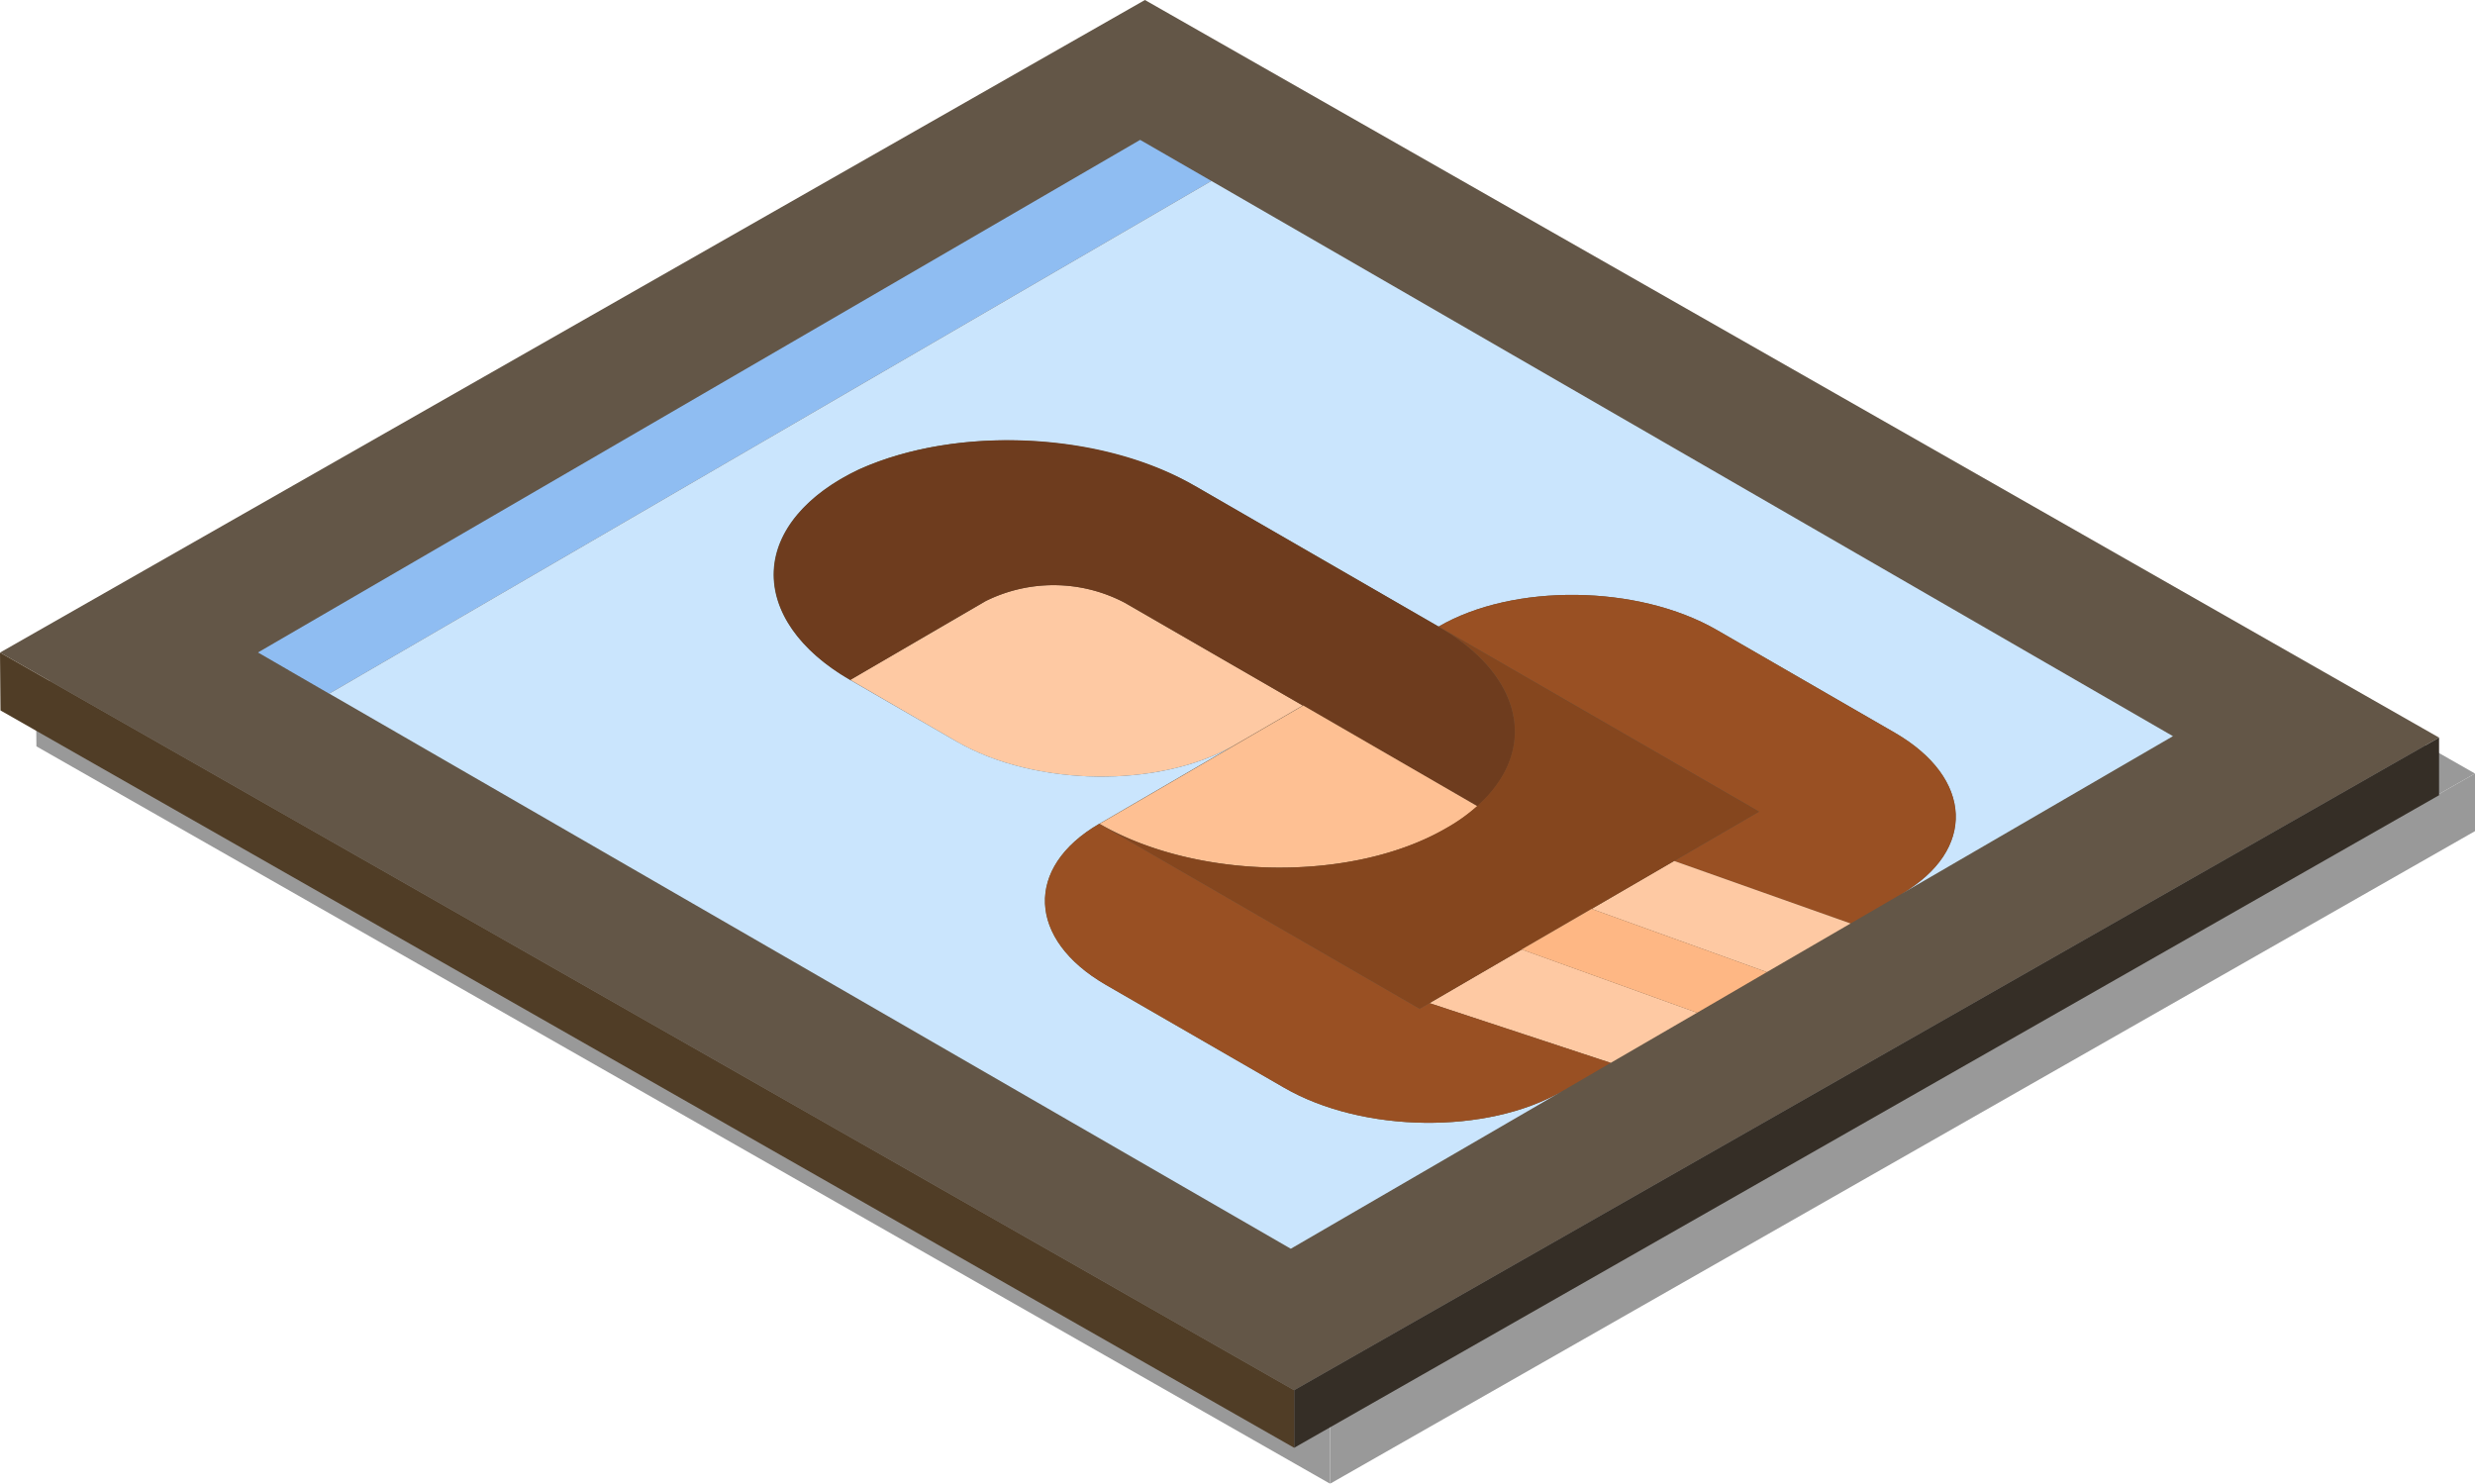 <svg xmlns="http://www.w3.org/2000/svg" viewBox="0 0 206.66 123.89"><defs><style>.cls-1{opacity:0.4;}.cls-2{fill:#635647;}.cls-3{fill:#352e26;}.cls-4{fill:#503d26;}.cls-5{fill:#8fbdf2;}.cls-6{fill:#fec9a3;}.cls-7{isolation:isolate;}.cls-8{fill:#cae5fd;}.cls-9{fill:#6e3c1e;}.cls-10{fill:#fec093;}.cls-11{fill:#995023;}.cls-12{fill:#85461e;}.cls-13{fill:#feb784;}</style></defs><title>p8_paint</title><g id="圖層_2" data-name="圖層 2"><g id="p8"><g id="paint"><g class="cls-1"><polygon points="206.66 64.59 111.06 119.08 3 57.49 98.6 3 206.66 64.59"/><polygon points="206.66 69.4 111.06 123.89 111.06 119.08 206.66 64.59 206.66 69.4"/><polygon points="3 57.49 111.06 119.08 111.06 123.89 3.04 62.32 3 57.49"/><polygon points="104.15 18.11 30.49 60.92 24.54 57.48 98.2 14.68 104.15 18.11"/><polygon points="132.87 80.65 130.06 82.28 144.71 87.56 137.49 91.75 122.36 86.76 132.87 80.65"/><path d="M111.78,61.91l-5.67,3.29c-6.25,3.64-16.66,3.51-23.23-.28L74,59.77,85.3,53.19a12.77,12.77,0,0,1,11.62.14Z"/><path d="M184.44,64.47,161.77,77.64c6.26-3.64,6-9.66-.56-13.46L146.35,55.6c-6.57-3.79-17-3.92-23.23-.28L102.94,43.67c-8-4.6-20-5.18-28.21-1.48-4.39,2.07-7,5.16-7.13,8.51s2.17,6.65,6.37,9.07l8.91,5.15c6.57,3.79,17,3.92,23.23.28L94.78,71.79c-6.25,3.63-6,9.66.57,13.45l14.87,8.58c6.57,3.8,17,3.92,23.22.29l-22.66,13.16L24.54,57.48,98.2,14.68,24.54,57.48l5.95,3.44,73.66-42.81Z"/><path d="M102.69,43.53l.25.14,20.18,11.65c7.07,4.08,8.42,10.35,3.24,15l-14.58-8.41L96.92,53.33a12.77,12.77,0,0,0-11.62-.14L74,59.77c-4.2-2.42-6.51-5.72-6.37-9.07s2.74-6.44,7.13-8.51C83,38.49,95,39.07,102.69,43.53Z"/><path d="M126.36,70.32a14.42,14.42,0,0,1-2.54,1.81c-7.83,4.55-20.83,4.4-29-.34l17-9.88Z"/><path d="M161.21,64.18c6.58,3.8,6.82,9.82.56,13.46l-4.25,2.47-14.73-5.22,7.09-4.12L123.12,55.32c6.26-3.64,16.66-3.51,23.23.28Z"/><polygon points="157.52 80.11 150.53 84.17 135.9 78.89 132.87 80.65 142.79 74.89 157.52 80.11"/><path d="M123.12,55.32l26.76,15.45-7.09,4.12-9.92,5.76-10.51,6.11-.82.48L94.78,71.79c8.21,4.74,21.21,4.89,29,.34a14.42,14.42,0,0,0,2.54-1.81C131.54,65.67,130.19,59.4,123.12,55.32Z"/><polygon points="150.53 84.17 144.71 87.56 130.06 82.28 132.87 80.65 135.9 78.89 150.53 84.17"/><path d="M137.49,91.75l-4.05,2.36c-6.26,3.63-16.65,3.51-23.22-.29L95.35,85.24c-6.57-3.79-6.82-9.82-.57-13.45l26.76,15.45.82-.48Z"/></g><polygon class="cls-2" points="203.66 61.59 108.06 116.08 0 54.49 95.6 0 203.66 61.59"/><polygon class="cls-3" points="203.66 66.4 108.06 120.89 108.06 116.08 203.66 61.59 203.66 66.4"/><polygon class="cls-4" points="0 54.49 108.06 116.08 108.06 120.89 0.04 59.32 0 54.49"/><polygon class="cls-5" points="101.15 15.11 27.49 57.92 21.54 54.48 95.2 11.68 101.15 15.11"/><polygon class="cls-6" points="129.87 77.65 127.06 79.28 141.71 84.56 134.49 88.75 119.36 83.76 129.87 77.65"/><g class="cls-7"><path class="cls-6" d="M108.78,58.91l-5.67,3.29c-6.25,3.64-16.66,3.51-23.23-.28L71,56.77,82.3,50.19a12.77,12.77,0,0,1,11.62.14Z"/><path class="cls-8" d="M181.44,61.47,158.77,74.64c6.26-3.64,6-9.66-.56-13.46L143.35,52.6c-6.57-3.79-17-3.92-23.23-.28L99.94,40.67c-8-4.6-20-5.18-28.21-1.48-4.39,2.07-7,5.16-7.13,8.51s2.17,6.65,6.37,9.07l8.91,5.15c6.57,3.79,17,3.92,23.23.28L91.78,68.79c-6.25,3.63-6,9.66.57,13.45l14.87,8.58c6.57,3.8,17,3.92,23.22.29l-22.66,13.16L21.54,54.48,95.2,11.68,21.54,54.48l5.95,3.44,73.66-42.81Z"/><path class="cls-9" d="M99.69,40.53l.25.14,20.18,11.65c7.07,4.08,8.42,10.35,3.24,15l-14.58-8.41L93.92,50.33a12.77,12.77,0,0,0-11.62-.14L71,56.77c-4.2-2.42-6.51-5.72-6.37-9.07s2.74-6.44,7.13-8.51C80,35.49,92,36.07,99.69,40.53Z"/><path class="cls-10" d="M123.36,67.32a14.42,14.42,0,0,1-2.54,1.81c-7.83,4.55-20.83,4.4-29-.34l17-9.88Z"/><path class="cls-11" d="M158.21,61.18c6.58,3.8,6.82,9.82.56,13.46l-4.25,2.47-14.73-5.22,7.09-4.12L120.12,52.32c6.26-3.64,16.66-3.51,23.23.28Z"/><polygon class="cls-6" points="154.52 77.11 147.53 81.17 132.9 75.89 129.87 77.65 139.79 71.89 154.52 77.11"/><path class="cls-12" d="M120.12,52.32l26.76,15.45-7.09,4.12-9.92,5.76-10.51,6.11-.82.48L91.78,68.79c8.21,4.74,21.21,4.89,29,.34a14.42,14.42,0,0,0,2.54-1.81C128.54,62.67,127.19,56.4,120.12,52.32Z"/><polygon class="cls-13" points="147.53 81.17 141.71 84.56 127.06 79.28 129.87 77.65 132.9 75.89 147.53 81.17"/><path class="cls-11" d="M134.49,88.75l-4.05,2.36c-6.26,3.63-16.65,3.51-23.22-.29L92.35,82.24c-6.57-3.79-6.82-9.82-.57-13.45l26.76,15.45.82-.48Z"/></g></g></g></g></svg>